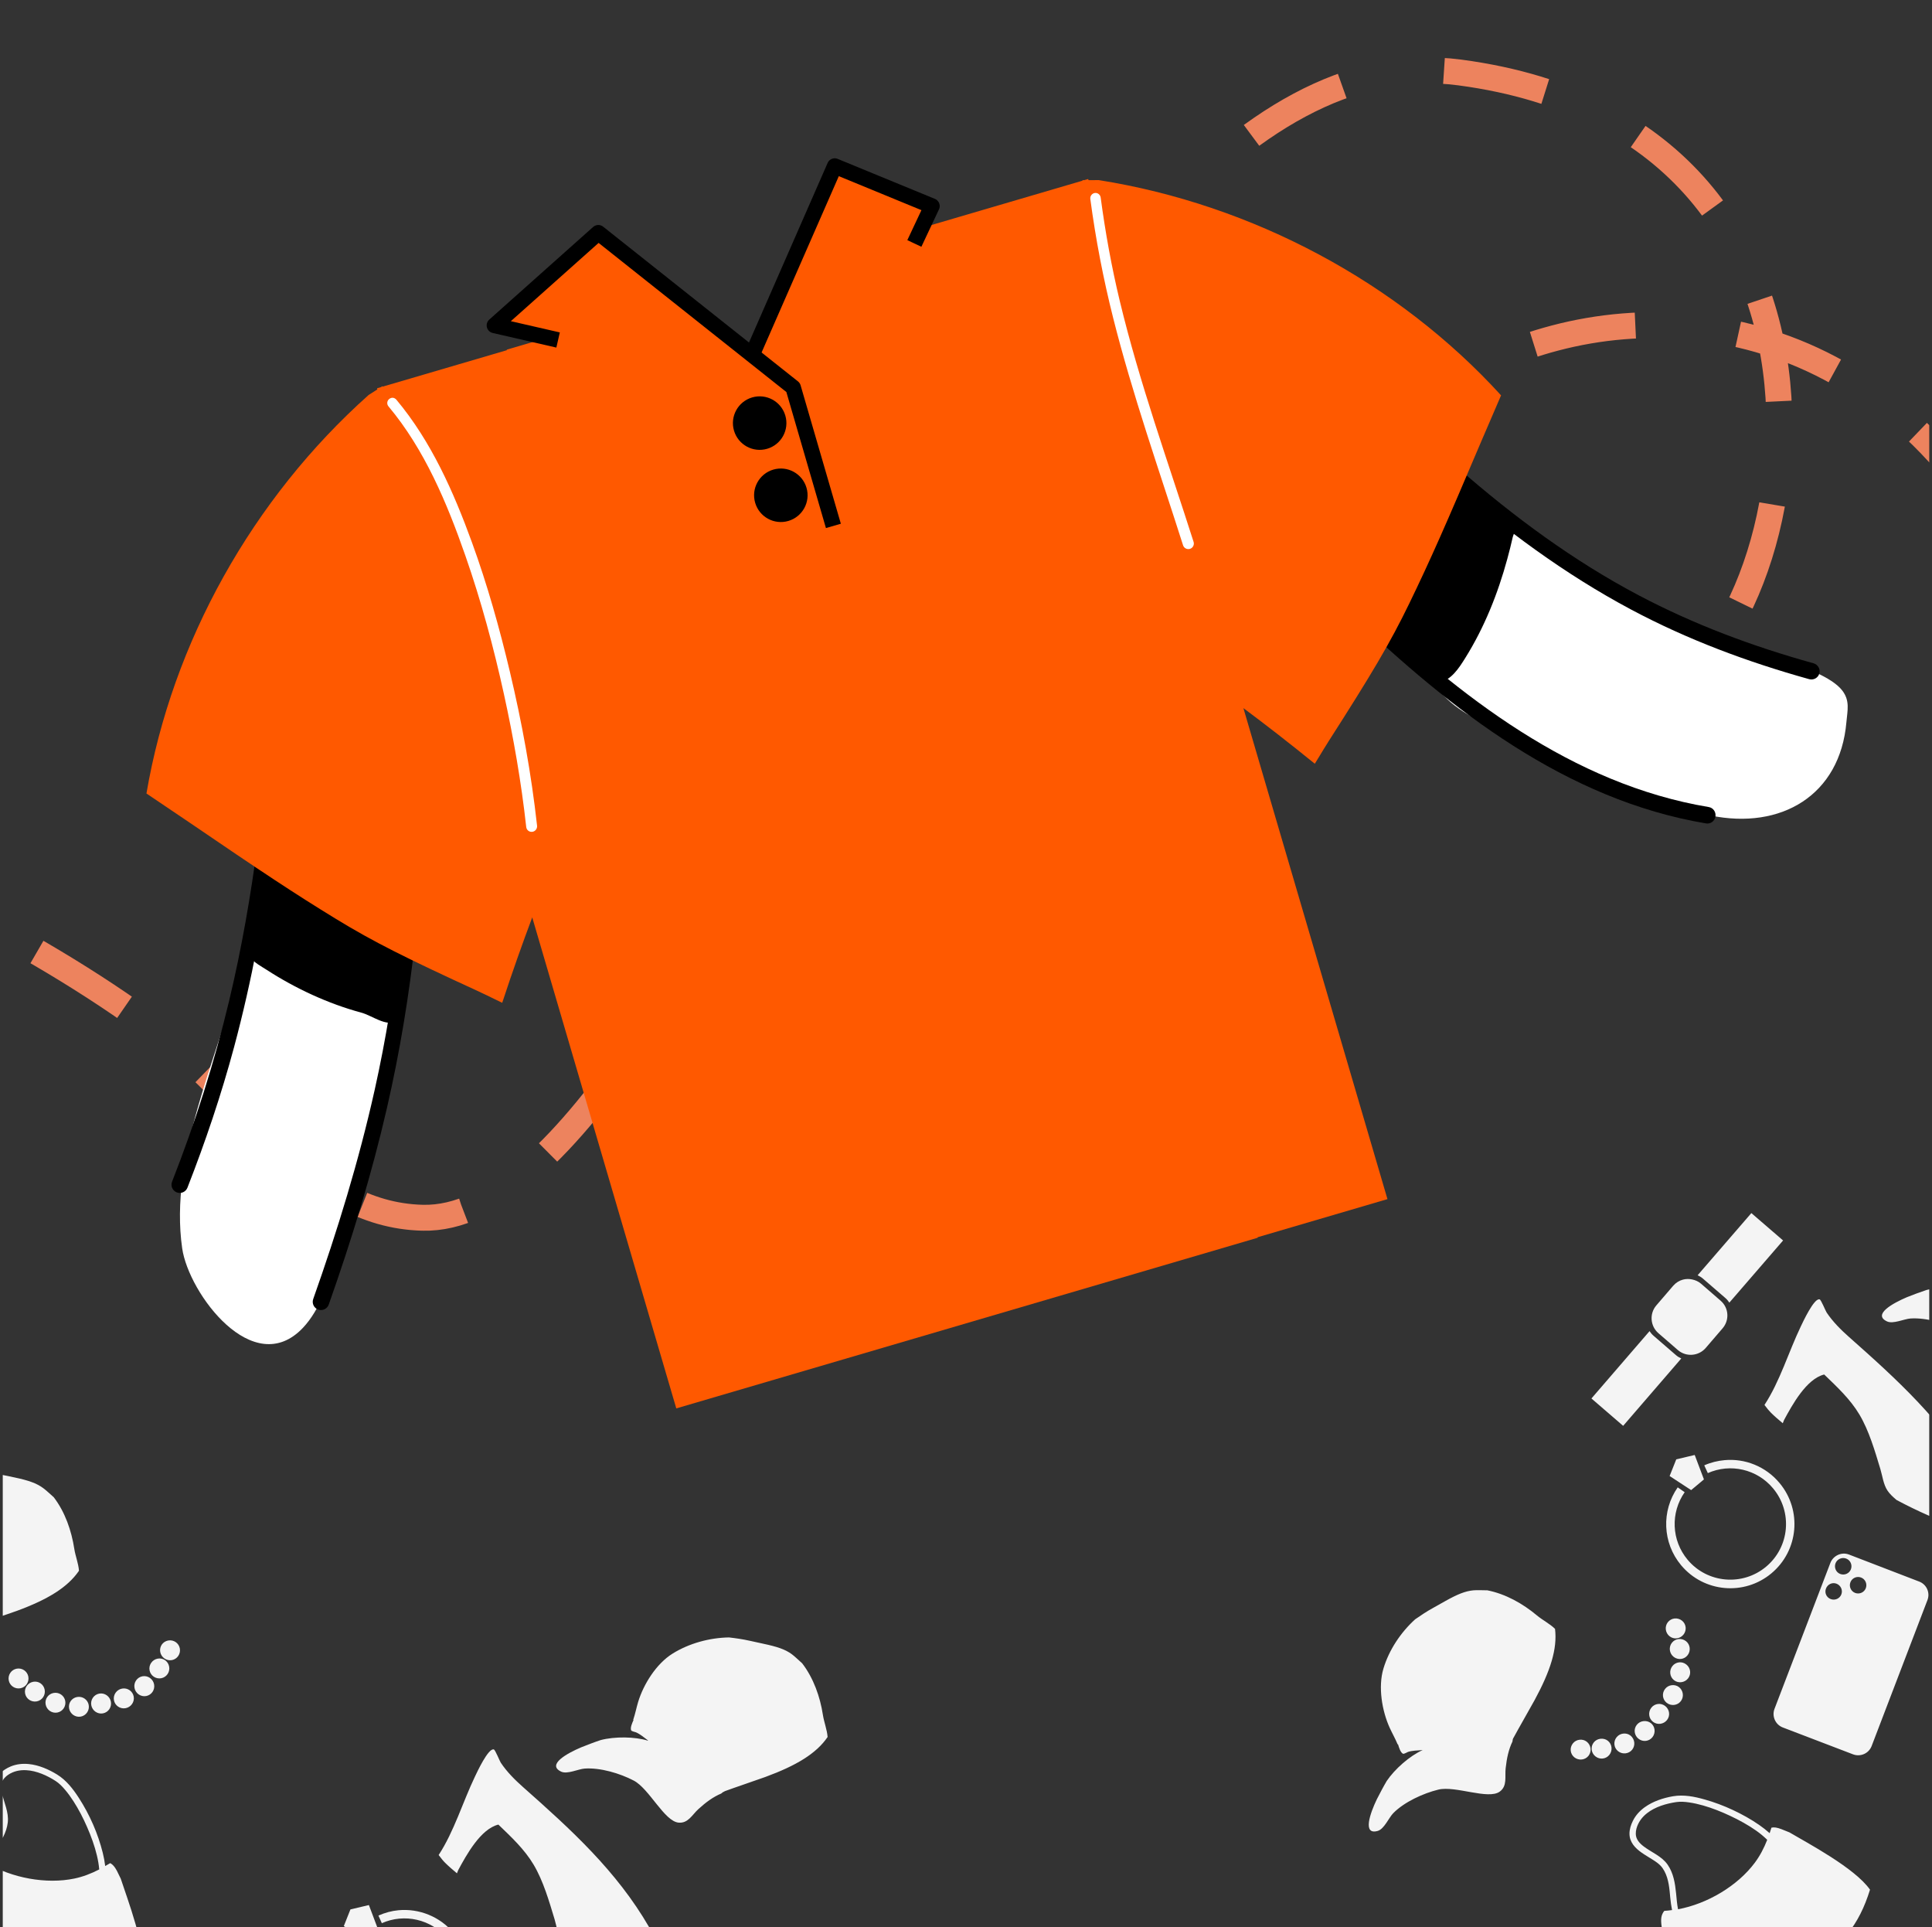 <svg width="373" height="372" viewBox="0 0 373 372" fill="none" xmlns="http://www.w3.org/2000/svg">
<rect x="0" y="0" width="373" height="372" fill="#333333" stroke="none"/>
<g clip-path="url(#clip0_304_6012)">
<mask id="mask0_304_6012" style="mask-type:luminance" maskUnits="userSpaceOnUse" x="-8" y="-138" width="390" height="844">
<path d="M382 -138H-8V706H382V-138Z" fill="white"/>
</mask>
<g mask="url(#mask0_304_6012)">
<path d="M-3.781 284C-7.552 284.056 -11.481 285.114 -14.656 287.094C-17.785 289.044 -20.264 293.023 -21.312 296.5C-21.61 297.486 -21.887 298.733 -22.281 299.906C-22.257 299.908 -22.243 299.905 -22.219 299.906C-22.543 300.614 -22.854 301.41 -22.688 301.906C-22.612 302.131 -21.934 302.233 -21.75 302.312C-20.954 302.657 -20.172 303.32 -19.469 303.844C-19.439 303.866 -19.404 303.883 -19.375 303.906C-21.936 303.103 -25.862 303.102 -28.562 303.812C-29.844 304.233 -31.071 304.704 -32.312 305.188C-35.016 306.336 -39.032 308.537 -36.188 309.875C-35.014 310.427 -32.871 309.395 -31.656 309.312C-28.621 309.105 -24.817 310.238 -22.156 311.625C-19.144 313.196 -16.22 319.521 -13.469 319.75C-11.637 319.902 -10.877 318.205 -9.656 317.094C-8.18 315.75 -6.839 314.784 -5.281 314.125C-5.112 313.952 -4.898 313.811 -4.656 313.719C-4.629 313.708 -4.653 313.698 -4.625 313.688C-3.313 313.189 2.056 311.376 3.25 310.938C9.235 308.737 13.065 306.393 15.25 303.188C15.142 301.768 14.554 300.341 14.344 298.969C13.807 295.468 12.565 291.854 10.375 289C9.749 288.446 8.903 287.65 8.312 287.219C7.04 286.29 5.516 285.757 2.844 285.188C2.572 285.13 0.716 284.755 0.281 284.656C-1.148 284.334 -2.461 284.154 -3.781 284ZM-62.375 288.969L-72.75 300.969C-72.403 301.134 -72.055 301.331 -71.75 301.594L-67.375 305.375C-67.07 305.638 -66.84 305.931 -66.625 306.25L-56.25 294.25L-62.375 288.969ZM-73.781 301.781C-74.38 301.65 -75.004 301.652 -75.594 301.812C-76.301 302.004 -76.954 302.404 -77.469 303L-80.719 306.781C-82.091 308.372 -81.903 310.753 -80.312 312.125L-76.531 315.406C-74.941 316.778 -72.56 316.59 -71.188 315L-67.938 311.219C-66.565 309.628 -66.722 307.247 -68.312 305.875L-72.094 302.594C-72.591 302.165 -73.183 301.912 -73.781 301.781ZM-49.188 305.625C-50.255 305.276 -52.465 310.083 -52.844 310.875C-55.204 315.8 -56.853 321.435 -59.844 326C-59.293 326.723 -58.946 327.121 -58.562 327.5C-57.872 328.184 -57.128 328.848 -56.312 329.531C-56.241 329.358 -56.118 329.009 -56.062 328.906C-54.52 326.056 -51.758 320.96 -48.312 320.125C-45.825 322.522 -43.282 324.873 -41.5 327.875C-39.64 331.01 -38.526 334.886 -37.469 338.375C-37.058 339.73 -36.894 341.33 -36.094 342.531C-35.661 343.181 -35.026 343.77 -34.344 344.344C-30.262 346.523 -26.224 348.306 -22.094 349.688C-21.406 349.918 -20.882 350.141 -19.688 350.625C-19.574 350.671 -19.5 350.694 -19.438 350.719C-18.347 351.16 -17.55 351.443 -16.844 351.656C-16.822 351.488 -16.795 351.161 -16.781 351.094C-16.052 347.619 -17.47 342.925 -19.219 339.906C-25.497 329.069 -34.243 321.062 -43.531 312.844C-45.102 311.454 -46.676 309.907 -47.844 308.156C-48.066 307.823 -48.9 305.719 -49.188 305.625ZM-82.031 311.75L-93.25 324.75L-87.125 330.031L-75.906 317.031C-76.253 316.866 -76.601 316.67 -76.906 316.406L-81.25 312.625C-81.555 312.362 -81.817 312.069 -82.031 311.75ZM140.75 316.062C136.979 316.118 133.019 317.208 129.844 319.188C126.715 321.138 124.236 325.085 123.188 328.562C122.89 329.548 122.644 330.795 122.25 331.969C122.274 331.971 122.289 331.998 122.312 332C121.988 332.707 121.677 333.473 121.844 333.969C121.919 334.194 122.597 334.296 122.781 334.375C123.577 334.719 124.36 335.383 125.062 335.906C125.092 335.929 125.096 335.977 125.125 336C122.565 335.197 118.67 335.165 115.969 335.875C114.687 336.295 113.429 336.798 112.188 337.281C109.484 338.43 105.499 340.631 108.344 341.969C109.518 342.521 111.66 341.458 112.875 341.375C115.91 341.168 119.683 342.3 122.344 343.688C125.356 345.258 128.28 351.584 131.031 351.812C132.863 351.965 133.622 350.299 134.844 349.188C136.32 347.844 137.693 346.846 139.25 346.188C139.42 346.015 139.634 345.873 139.875 345.781C139.903 345.771 139.879 345.761 139.906 345.75C141.219 345.251 146.556 343.439 147.75 343C153.735 340.799 157.596 338.486 159.781 335.281C159.674 333.861 159.086 332.403 158.875 331.031C158.339 327.531 157.065 323.916 154.875 321.062C154.249 320.509 153.434 319.712 152.844 319.281C151.571 318.353 150.047 317.851 147.375 317.281C147.104 317.223 145.248 316.817 144.812 316.719C143.384 316.397 142.07 316.216 140.75 316.062ZM32.469 316.656C31.423 316.851 30.743 317.829 30.938 318.875C31.132 319.921 32.142 320.632 33.188 320.438C34.233 320.243 34.913 319.233 34.719 318.188C34.524 317.142 33.515 316.462 32.469 316.656ZM30.438 320.156C29.392 320.351 28.68 321.361 28.875 322.406C29.07 323.452 30.079 324.132 31.125 323.938C32.171 323.743 32.851 322.733 32.656 321.688C32.462 320.642 31.483 319.962 30.438 320.156ZM3.219 322.094C2.173 322.289 1.493 323.298 1.688 324.344C1.882 325.39 2.892 326.07 3.938 325.875C4.983 325.68 5.663 324.671 5.469 323.625C5.274 322.579 4.265 321.899 3.219 322.094ZM27.5 323.562C26.454 323.757 25.774 324.767 25.969 325.812C26.163 326.858 27.173 327.57 28.219 327.375C29.265 327.18 29.945 326.17 29.75 325.125C29.555 324.079 28.546 323.368 27.5 323.562ZM6.406 324.625C5.36 324.82 4.649 325.829 4.844 326.875C5.038 327.921 6.048 328.601 7.094 328.406C8.14 328.212 8.82 327.202 8.625 326.156C8.43 325.11 7.452 324.43 6.406 324.625ZM23.562 325.938C22.517 326.132 21.805 327.142 22 328.188C22.195 329.233 23.204 329.913 24.25 329.719C25.296 329.524 26.007 328.514 25.812 327.469C25.618 326.423 24.608 325.743 23.562 325.938ZM10.344 326.781C9.298 326.976 8.618 327.954 8.812 329C9.007 330.046 10.017 330.757 11.062 330.562C12.108 330.368 12.789 329.358 12.594 328.312C12.399 327.267 11.39 326.587 10.344 326.781ZM19.156 326.906C18.11 327.101 17.43 328.11 17.625 329.156C17.82 330.202 18.829 330.913 19.875 330.719C20.921 330.524 21.601 329.515 21.406 328.469C21.212 327.423 20.202 326.711 19.156 326.906ZM14.875 327.562C13.829 327.757 13.149 328.735 13.344 329.781C13.539 330.827 14.548 331.539 15.594 331.344C16.64 331.149 17.32 330.139 17.125 329.094C16.93 328.048 15.921 327.368 14.875 327.562ZM-73.281 335.656L-76.875 336.5L-78.156 339.719L-74 342.438L-71.531 340.375L-73.281 335.656ZM-67.562 336.656C-68.881 336.778 -70.215 337.098 -71.469 337.656L-70.781 339.156C-66.432 337.22 -61.286 338.385 -58.188 342.094C-54.382 346.648 -54.977 353.413 -59.531 357.219C-64.085 361.024 -70.882 360.429 -74.688 355.875C-77.818 352.129 -78.007 346.755 -75.25 342.812L-76.594 341.906C-79.771 346.451 -79.545 352.621 -75.938 356.938C-71.552 362.185 -63.748 362.885 -58.5 358.5C-53.252 354.115 -52.552 346.279 -56.938 341.031C-59.616 337.826 -63.608 336.29 -67.562 336.656ZM95.344 337.688C94.277 337.339 92.067 342.146 91.688 342.938C89.328 347.862 87.678 353.497 84.688 358.062C85.239 358.785 85.555 359.183 85.938 359.562C86.628 360.247 87.403 360.91 88.219 361.594C88.29 361.42 88.413 361.072 88.469 360.969C90.011 358.119 92.773 353.023 96.219 352.188C98.706 354.585 101.249 356.935 103.031 359.938C104.891 363.072 106.005 366.949 107.062 370.438C107.473 371.792 107.637 373.392 108.438 374.594C108.87 375.244 109.505 375.832 110.188 376.406C114.269 378.585 118.307 380.368 122.438 381.75C123.126 381.98 123.649 382.203 124.844 382.688C124.957 382.733 125 382.756 125.062 382.781C126.153 383.223 126.982 383.506 127.688 383.719C127.709 383.551 127.736 383.223 127.75 383.156C128.479 379.681 127.061 374.988 125.312 371.969C119.035 361.132 110.257 353.156 100.969 344.938C99.398 343.548 97.855 342.001 96.688 340.25C96.465 339.917 95.631 337.781 95.344 337.688ZM5.531 340.5C4.359 340.389 3.184 340.506 2.062 340.969C1.673 341.13 1.289 341.33 0.938 341.562C0.569 341.806 0.227 342.101 -0.062 342.438C-1.134 343.682 -1.057 345.243 -0.688 346.75C-0.479 347.6 -0.179 348.409 0.062 349.25C0.233 349.845 0.365 350.472 0.375 351.094C0.382 351.5 0.31 351.918 0.219 352.312C-0.179 354.037 -1.292 355.471 -2.312 356.875C-2.79 357.532 -3.221 358.212 -3.625 358.906C-4.036 358.626 -4.466 358.337 -4.844 358.031C-5.841 358.212 -6.474 358.76 -7.281 360C-7.373 360.141 -7.517 360.396 -7.719 360.719C-7.817 360.959 -7.954 361.346 -8.031 361.5C-9.827 365.095 -14.822 374.676 -14.5 380.031C-14.404 380.073 -14.317 380.146 -14.219 380.188C-12.513 380.906 -11.065 381.378 -7.875 382.344C-3.232 383.749 1.316 384.51 7.156 384.969C16.622 385.712 21.56 384.931 27.688 381.188C28.253 376.071 24.533 366.383 23.312 362.625C23.046 362.077 22.705 361.36 22.562 361.094C22.155 360.334 21.765 359.88 21.281 359.625C20.955 359.831 20.636 359.999 20.312 360.188C20.209 359.331 20.051 358.493 19.844 357.656C19.376 355.772 18.745 353.935 17.969 352.156C17.196 350.385 16.269 348.654 15.219 347.031C14.099 345.3 12.807 343.626 11.031 342.531C9.408 341.53 7.485 340.686 5.531 340.5ZM5.062 341.688C7.071 341.792 9.126 342.731 10.75 343.781C11.443 344.229 12.03 344.845 12.562 345.469C13.16 346.169 13.689 346.914 14.188 347.688C15.199 349.256 16.067 350.946 16.812 352.656C17.593 354.447 18.268 356.285 18.719 358.188C18.925 359.059 19.081 359.95 19.156 360.844C17.578 361.659 16.013 362.254 14.406 362.594C8.95 363.747 2.259 362.501 -2.656 359.562C-2.142 358.673 -1.508 357.839 -0.906 357C0.223 355.426 1.267 353.749 1.5 351.781C1.735 349.799 0.76 347.958 0.375 346.062C0.175 345.077 0.149 344.021 0.844 343.219C1.062 342.967 1.316 342.745 1.594 342.562C2.674 341.852 3.857 341.625 5.062 341.688ZM-43.531 354.875C-44.958 354.328 -46.578 355.042 -47.125 356.469L-57.906 384.656C-58.453 386.083 -57.74 387.672 -56.312 388.219L-42.75 393.438C-41.323 393.984 -39.703 393.271 -39.156 391.844L-28.375 363.656C-27.828 362.229 -28.542 360.64 -29.969 360.094L-43.531 354.875ZM-44.062 355.656C-43.241 355.971 -42.841 356.897 -43.156 357.719C-43.471 358.541 -44.397 358.94 -45.219 358.625C-46.041 358.31 -46.44 357.384 -46.125 356.562C-45.81 355.741 -44.884 355.342 -44.062 355.656ZM-41.188 359.312C-40.366 359.627 -39.966 360.553 -40.281 361.375C-40.596 362.197 -41.522 362.596 -42.344 362.281C-43.166 361.966 -43.565 361.041 -43.25 360.219C-42.935 359.397 -42.009 358.998 -41.188 359.312ZM-45.938 360.5C-45.116 360.815 -44.685 361.741 -45 362.562C-45.315 363.384 -46.241 363.784 -47.062 363.469C-47.884 363.154 -48.284 362.259 -47.969 361.438C-47.654 360.616 -46.759 360.185 -45.938 360.5ZM71.219 367.719L67.656 368.562L66.375 371.781L70.531 374.5L73 372.438L71.219 367.719ZM76.938 368.719C75.619 368.841 74.316 369.192 73.062 369.75L73.719 371.219C78.068 369.283 83.245 370.448 86.344 374.156C90.149 378.71 89.554 385.507 85 389.312C80.446 393.118 73.649 392.492 69.844 387.938C66.713 384.191 66.525 378.849 69.281 374.906L67.938 373.969C64.76 378.514 64.986 384.683 68.594 389C72.979 394.248 80.784 394.948 86.031 390.562C91.279 386.177 91.979 378.372 87.594 373.125C84.916 369.92 80.892 368.353 76.938 368.719ZM150.062 372.562C148.89 372.451 147.715 372.568 146.594 373.031C146.204 373.192 145.82 373.393 145.469 373.625C145.1 373.869 144.758 374.164 144.469 374.5C143.397 375.745 143.474 377.305 143.844 378.812C144.052 379.663 144.321 380.472 144.562 381.312C144.733 381.907 144.896 382.535 144.906 383.156C144.913 383.563 144.841 383.98 144.75 384.375C144.353 386.099 143.239 387.565 142.219 388.969C141.741 389.626 141.279 390.274 140.875 390.969C140.464 390.689 140.066 390.431 139.688 390.125C138.69 390.305 138.057 390.854 137.25 392.094C137.158 392.234 137.014 392.458 136.812 392.781C136.714 393.021 136.577 393.408 136.5 393.562C134.705 397.157 129.709 406.769 130.031 412.125C130.127 412.167 130.215 412.209 130.312 412.25C132.019 412.969 133.435 413.44 136.625 414.406C141.268 415.812 145.848 416.573 151.688 417.031C161.154 417.774 166.091 416.993 172.219 413.25C172.785 408.133 169.033 398.445 167.812 394.688C167.546 394.139 167.237 393.422 167.094 393.156C166.686 392.397 166.296 391.942 165.812 391.688C165.486 391.894 165.167 392.093 164.844 392.281C164.74 391.425 164.582 390.555 164.375 389.719C163.908 387.834 163.245 385.997 162.469 384.219C161.696 382.448 160.8 380.717 159.75 379.094C158.63 377.363 157.338 375.688 155.562 374.594C153.939 373.593 152.016 372.748 150.062 372.562ZM149.594 373.75C151.602 373.855 153.657 374.793 155.281 375.844C155.974 376.292 156.561 376.908 157.094 377.531C157.691 378.231 158.22 379.008 158.719 379.781C159.73 381.35 160.599 383.009 161.344 384.719C162.124 386.51 162.8 388.348 163.25 390.25C163.456 391.122 163.612 392.013 163.688 392.906C162.109 393.721 160.545 394.317 158.938 394.656C153.482 395.81 146.79 394.563 141.875 391.625C142.389 390.735 142.992 389.901 143.594 389.062C144.723 387.489 145.798 385.812 146.031 383.844C146.266 381.861 145.291 380.021 144.906 378.125C144.706 377.139 144.68 376.084 145.375 375.281C145.593 375.029 145.847 374.807 146.125 374.625C147.205 373.915 148.389 373.687 149.594 373.75ZM100.969 386.969C99.542 386.422 97.953 387.135 97.406 388.562L86.625 416.719C86.078 418.146 86.792 419.766 88.219 420.312L101.781 425.5C103.208 426.047 104.828 425.333 105.375 423.906L116.156 395.75C116.703 394.323 115.99 392.703 114.562 392.156L100.969 386.969ZM100.469 387.719C101.291 388.034 101.69 388.959 101.375 389.781C101.06 390.603 100.134 391.002 99.312 390.688C98.491 390.373 98.091 389.447 98.406 388.625C98.721 387.803 99.647 387.404 100.469 387.719ZM103.344 391.375C104.166 391.69 104.565 392.616 104.25 393.438C103.935 394.259 103.009 394.69 102.188 394.375C101.366 394.06 100.966 393.134 101.281 392.312C101.596 391.491 102.522 391.06 103.344 391.375ZM98.594 392.562C99.416 392.877 99.846 393.803 99.531 394.625C99.216 395.447 98.29 395.846 97.469 395.531C96.647 395.216 96.216 394.322 96.531 393.5C96.846 392.678 97.772 392.248 98.594 392.562ZM50.656 396.156C46.885 396.212 42.957 397.302 39.781 399.281C36.653 401.232 34.173 405.179 33.125 408.656C32.828 409.642 32.582 410.92 32.188 412.094C32.211 412.096 32.226 412.092 32.25 412.094C31.926 412.801 31.583 413.567 31.75 414.062C31.826 414.288 32.504 414.389 32.688 414.469C33.483 414.813 34.297 415.476 35 416C35.03 416.022 35.033 416.071 35.062 416.094C32.502 415.291 28.607 415.258 25.906 415.969C24.625 416.389 23.367 416.891 22.125 417.375C19.422 418.524 15.405 420.725 18.25 422.062C19.424 422.614 21.597 421.552 22.812 421.469C25.847 421.261 29.62 422.425 32.281 423.812C35.294 425.383 38.218 431.678 40.969 431.906C42.8 432.058 43.56 430.393 44.781 429.281C46.257 427.938 47.63 426.94 49.188 426.281C49.357 426.108 49.54 425.967 49.781 425.875C49.809 425.864 49.816 425.854 49.844 425.844C51.156 425.345 56.493 423.533 57.688 423.094C63.673 420.893 67.533 418.58 69.719 415.375C69.611 413.955 69.023 412.497 68.812 411.125C68.276 407.625 67.003 404.01 64.812 401.156C64.187 400.603 63.371 399.837 62.781 399.406C61.509 398.478 59.984 397.944 57.312 397.375C57.041 397.317 55.185 396.911 54.75 396.812C53.321 396.49 51.976 396.31 50.656 396.156ZM-7.906 401.125L-18.281 413.156C-17.934 413.322 -17.587 413.487 -17.281 413.75L-12.906 417.531C-12.601 417.795 -12.371 418.118 -12.156 418.438L-1.781 406.406L-7.906 401.125ZM-19.312 413.938C-19.911 413.807 -20.536 413.809 -21.125 413.969C-21.832 414.161 -22.485 414.56 -23 415.156L-26.25 418.938C-27.622 420.528 -27.466 422.94 -25.875 424.312L-22.094 427.562C-20.503 428.935 -18.091 428.747 -16.719 427.156L-13.469 423.406C-12.097 421.816 -12.284 419.403 -13.875 418.031L-17.656 414.781C-18.153 414.352 -18.714 414.068 -19.312 413.938ZM5.25 417.781C4.183 417.433 2.004 422.239 1.625 423.031C-0.735 427.956 -2.384 433.591 -5.375 438.156C-4.824 438.879 -4.508 439.277 -4.125 439.656C-3.434 440.34 -2.659 441.004 -1.844 441.688C-1.772 441.514 -1.65 441.166 -1.594 441.062C-0.051 438.213 2.71 433.117 6.156 432.281C8.643 434.678 11.187 437.029 12.969 440.031C14.829 443.166 15.912 447.043 16.969 450.531C17.379 451.886 17.575 453.486 18.375 454.688C18.808 455.337 19.442 455.957 20.125 456.531C24.207 458.71 28.213 460.462 32.344 461.844C33.032 462.074 33.587 462.297 34.781 462.781C34.895 462.827 34.938 462.85 35 462.875C36.09 463.316 36.888 463.599 37.594 463.812C37.616 463.644 37.673 463.317 37.688 463.25C38.416 459.775 36.968 455.082 35.219 452.062C28.941 441.226 20.195 433.25 10.906 425.031C9.335 423.641 7.792 422.094 6.625 420.344C6.403 420.01 5.537 417.875 5.25 417.781ZM-27.562 423.906L-38.781 436.906L-32.656 442.188L-21.469 429.188C-21.816 429.022 -22.132 428.826 -22.438 428.562L-26.812 424.812C-27.118 424.549 -27.348 424.225 -27.562 423.906ZM86.938 428.812C85.892 429.007 85.18 430.017 85.375 431.062C85.57 432.108 86.579 432.788 87.625 432.594C88.671 432.399 89.351 431.389 89.156 430.344C88.962 429.298 87.983 428.618 86.938 428.812ZM84.875 432.312C83.829 432.507 83.149 433.517 83.344 434.562C83.538 435.608 84.548 436.288 85.594 436.094C86.64 435.899 87.32 434.889 87.125 433.844C86.93 432.798 85.921 432.118 84.875 432.312ZM57.688 434.25C56.642 434.445 55.962 435.454 56.156 436.5C56.351 437.546 57.36 438.226 58.406 438.031C59.452 437.837 60.132 436.859 59.938 435.812C59.743 434.767 58.733 434.055 57.688 434.25ZM81.969 435.75C80.923 435.945 80.243 436.954 80.438 438C80.632 439.046 81.61 439.726 82.656 439.531C83.702 439.337 84.413 438.327 84.219 437.281C84.024 436.235 83.015 435.555 81.969 435.75ZM60.844 436.781C59.798 436.976 59.118 437.985 59.312 439.031C59.507 440.077 60.517 440.757 61.562 440.562C62.608 440.368 63.288 439.39 63.094 438.344C62.899 437.298 61.89 436.586 60.844 436.781ZM78 438.094C76.954 438.288 76.274 439.298 76.469 440.344C76.663 441.39 77.673 442.101 78.719 441.906C79.765 441.712 80.445 440.702 80.25 439.656C80.055 438.61 79.046 437.899 78 438.094ZM64.812 438.938C63.767 439.132 63.055 440.142 63.25 441.188C63.445 442.233 64.454 442.913 65.5 442.719C66.546 442.524 67.257 441.515 67.062 440.469C66.868 439.423 65.858 438.743 64.812 438.938ZM73.625 439.094C72.579 439.288 71.868 440.298 72.062 441.344C72.257 442.39 73.267 443.07 74.312 442.875C75.358 442.68 76.038 441.671 75.844 440.625C75.649 439.579 74.671 438.899 73.625 439.094ZM69.344 439.719C68.298 439.913 67.618 440.923 67.812 441.969C68.007 443.015 68.985 443.695 70.031 443.5C71.077 443.305 71.788 442.296 71.594 441.25C71.399 440.204 70.39 439.524 69.344 439.719ZM-18.844 447.812L-22.406 448.656L-23.688 451.875L-19.562 454.594L-17.094 452.531L-18.844 447.812ZM-13.125 448.812C-14.443 448.935 -15.747 449.286 -17 449.844L-16.344 451.312C-11.994 449.376 -6.818 450.541 -3.719 454.25C0.087 458.804 -0.54 465.601 -5.094 469.406C-9.648 473.212 -16.413 472.585 -20.219 468.031C-23.349 464.285 -23.538 458.943 -20.781 455L-22.125 454.062C-25.302 458.608 -25.076 464.777 -21.469 469.094C-17.084 474.341 -9.279 475.041 -4.031 470.656C1.216 466.271 1.916 458.466 -2.469 453.219C-5.147 450.014 -9.17 448.446 -13.125 448.812ZM59.969 452.656C58.797 452.545 57.621 452.693 56.5 453.156C56.111 453.317 55.758 453.517 55.406 453.75C55.037 453.994 54.696 454.258 54.406 454.594C53.334 455.838 53.38 457.399 53.75 458.906C53.959 459.756 54.258 460.566 54.5 461.406C54.671 462.001 54.834 462.628 54.844 463.25C54.85 463.657 54.779 464.074 54.688 464.469C54.29 466.193 53.176 467.658 52.156 469.062C51.679 469.72 51.217 470.368 50.812 471.062C50.401 470.782 49.972 470.524 49.594 470.219C48.596 470.399 47.995 470.947 47.188 472.188C47.096 472.328 46.952 472.583 46.75 472.906C46.651 473.146 46.514 473.502 46.438 473.656C44.642 477.251 39.615 486.863 39.938 492.219C40.034 492.26 40.121 492.303 40.219 492.344C41.925 493.063 43.372 493.534 46.562 494.5C51.206 495.906 55.785 496.666 61.625 497.125C71.091 497.868 75.998 497.118 82.125 493.375C82.691 488.258 78.971 478.539 77.75 474.781C77.483 474.233 77.143 473.516 77 473.25C76.592 472.49 76.233 472.036 75.75 471.781C75.424 471.988 75.105 472.187 74.781 472.375C74.677 471.518 74.52 470.649 74.312 469.812C73.845 467.928 73.182 466.091 72.406 464.312C71.634 462.542 70.738 460.81 69.688 459.188C68.567 457.456 67.276 455.782 65.5 454.688C63.876 453.686 61.922 452.842 59.969 452.656ZM59.531 453.844C61.54 453.948 63.595 454.918 65.219 455.969C65.911 456.417 66.499 457.033 67.031 457.656C67.629 458.356 68.158 459.102 68.656 459.875C69.668 461.443 70.536 463.103 71.281 464.812C72.061 466.603 72.706 468.442 73.156 470.344C73.363 471.216 73.518 472.107 73.594 473C72.015 473.815 70.451 474.442 68.844 474.781C63.388 475.935 56.728 474.657 51.812 471.719C52.327 470.829 52.929 469.995 53.531 469.156C54.66 467.582 55.736 465.906 55.969 463.938C56.203 461.955 55.198 460.114 54.812 458.219C54.612 457.233 54.586 456.177 55.281 455.375C55.499 455.123 55.785 454.932 56.062 454.75C57.143 454.04 58.326 453.781 59.531 453.844ZM10.906 467.062C9.479 466.516 7.891 467.229 7.344 468.656L-3.469 496.812C-4.016 498.24 -3.302 499.859 -1.875 500.406L11.719 505.594C13.146 506.141 14.734 505.427 15.281 504L26.094 475.844C26.641 474.417 25.927 472.797 24.5 472.25L10.906 467.062ZM10.375 467.812C11.197 468.127 11.627 469.053 11.312 469.875C10.998 470.697 10.072 471.096 9.25 470.781C8.428 470.466 8.029 469.572 8.344 468.75C8.659 467.928 9.553 467.498 10.375 467.812ZM13.25 471.469C14.072 471.784 14.502 472.71 14.188 473.531C13.873 474.353 12.947 474.784 12.125 474.469C11.303 474.154 10.873 473.228 11.188 472.406C11.502 471.584 12.428 471.154 13.25 471.469ZM8.531 472.656C9.353 472.971 9.752 473.897 9.438 474.719C9.123 475.541 8.197 475.971 7.375 475.656C6.553 475.341 6.154 474.416 6.469 473.594C6.784 472.772 7.71 472.341 8.531 472.656Z" fill="#F4F4F4"/>
<path d="M396.719 229.188C392.948 229.243 389.02 230.302 385.844 232.281C382.715 234.232 380.205 238.21 379.156 241.688C378.859 242.673 378.613 243.92 378.219 245.094C378.243 245.096 378.257 245.123 378.281 245.125C377.957 245.832 377.646 246.598 377.812 247.094C377.888 247.319 378.566 247.421 378.75 247.5C379.546 247.844 380.328 248.508 381.031 249.031C381.061 249.054 381.065 249.102 381.094 249.125C378.533 248.322 374.639 248.29 371.938 249C370.656 249.42 369.429 249.892 368.188 250.375C365.484 251.524 361.467 253.725 364.312 255.062C365.486 255.614 367.629 254.583 368.844 254.5C371.879 254.293 375.683 255.425 378.344 256.812C381.356 258.383 384.28 264.709 387.031 264.938C388.863 265.09 389.591 263.424 390.812 262.312C392.289 260.969 393.662 259.971 395.219 259.312C395.388 259.14 395.602 258.998 395.844 258.906C395.871 258.896 395.847 258.886 395.875 258.875C397.187 258.376 402.556 256.564 403.75 256.125C409.735 253.924 413.564 251.58 415.75 248.375C415.642 246.955 415.054 245.528 414.844 244.156C414.307 240.656 413.034 237.041 410.844 234.188C410.218 233.634 409.403 232.837 408.812 232.406C407.54 231.478 406.016 230.944 403.344 230.375C403.072 230.317 401.216 229.942 400.781 229.844C399.352 229.522 398.039 229.341 396.719 229.188ZM338.125 234.156L327.75 246.156C328.097 246.322 328.445 246.518 328.75 246.781L333.125 250.562C333.43 250.826 333.66 251.118 333.875 251.438L344.25 239.438L338.125 234.156ZM326.719 246.969C326.12 246.838 325.495 246.84 324.906 247C324.199 247.192 323.546 247.591 323.031 248.188L319.781 251.969C318.409 253.559 318.597 255.972 320.188 257.344L323.938 260.594C325.528 261.966 327.94 261.778 329.312 260.188L332.562 256.406C333.935 254.816 333.778 252.434 332.188 251.062L328.406 247.781C327.909 247.352 327.317 247.1 326.719 246.969ZM351.312 250.812C350.245 250.464 348.036 255.271 347.656 256.062C345.296 260.987 343.647 266.623 340.656 271.188C341.207 271.91 341.523 272.308 341.906 272.688C342.597 273.372 343.372 274.035 344.188 274.719C344.259 274.545 344.382 274.197 344.438 274.094C345.98 271.244 348.742 266.148 352.188 265.312C354.675 267.71 357.218 270.06 359 273.062C360.86 276.197 361.974 280.074 363.031 283.562C363.442 284.917 363.606 286.517 364.406 287.719C364.839 288.369 365.474 288.957 366.156 289.531C370.238 291.71 374.276 293.493 378.406 294.875C379.094 295.105 379.618 295.328 380.812 295.812C380.926 295.858 381 295.881 381.062 295.906C382.153 296.348 382.951 296.631 383.656 296.844C383.678 296.676 383.705 296.348 383.719 296.281C384.448 292.806 383.03 288.113 381.281 285.094C375.004 274.257 366.258 266.281 356.969 258.062C355.398 256.673 353.824 255.094 352.656 253.344C352.434 253.01 351.6 250.906 351.312 250.812ZM318.469 256.938L307.25 269.938L313.375 275.219L324.594 262.219C324.247 262.053 323.899 261.857 323.594 261.594L319.219 257.812C318.914 257.549 318.683 257.256 318.469 256.938ZM432.969 261.844C431.923 262.038 431.243 263.048 431.438 264.094C431.632 265.14 432.642 265.819 433.688 265.625C434.733 265.43 435.413 264.421 435.219 263.375C435.024 262.329 434.014 261.649 432.969 261.844ZM430.906 265.344C429.86 265.538 429.181 266.548 429.375 267.594C429.57 268.64 430.58 269.32 431.625 269.125C432.671 268.93 433.351 267.92 433.156 266.875C432.962 265.829 431.952 265.149 430.906 265.344ZM403.719 267.281C402.673 267.476 401.993 268.485 402.188 269.531C402.382 270.577 403.391 271.257 404.438 271.062C405.483 270.868 406.164 269.859 405.969 268.812C405.774 267.767 404.764 267.086 403.719 267.281ZM428 268.781C426.954 268.976 426.274 269.955 426.469 271C426.663 272.046 427.673 272.757 428.719 272.562C429.765 272.368 430.445 271.358 430.25 270.312C430.055 269.267 429.045 268.587 428 268.781ZM406.875 269.812C405.829 270.007 405.149 271.017 405.344 272.062C405.539 273.108 406.548 273.788 407.594 273.594C408.64 273.399 409.32 272.39 409.125 271.344C408.93 270.298 407.921 269.618 406.875 269.812ZM424.062 271.125C423.017 271.32 422.306 272.33 422.5 273.375C422.695 274.421 423.705 275.101 424.75 274.906C425.796 274.712 426.507 273.702 426.312 272.656C426.118 271.61 425.108 270.931 424.062 271.125ZM410.844 271.969C409.798 272.163 409.118 273.173 409.312 274.219C409.507 275.265 410.517 275.945 411.562 275.75C412.608 275.555 413.289 274.546 413.094 273.5C412.899 272.454 411.89 271.774 410.844 271.969ZM419.656 272.094C418.61 272.288 417.93 273.298 418.125 274.344C418.32 275.39 419.298 276.1 420.344 275.906C421.39 275.712 422.101 274.702 421.906 273.656C421.712 272.61 420.702 271.899 419.656 272.094ZM415.375 272.75C414.329 272.945 413.649 273.954 413.844 275C414.038 276.046 415.048 276.726 416.094 276.531C417.14 276.337 417.82 275.327 417.625 274.281C417.43 273.235 416.421 272.555 415.375 272.75ZM327.188 280.844L323.625 281.688L322.344 284.906L326.5 287.625L328.969 285.562L327.188 280.844ZM332.938 281.844C331.619 281.966 330.285 282.286 329.031 282.844L329.719 284.344C334.068 282.408 339.214 283.573 342.312 287.281C346.118 291.835 345.523 298.601 340.969 302.406C336.415 306.212 329.618 305.617 325.812 301.062C322.682 297.316 322.494 291.974 325.25 288.031L323.906 287.094C320.729 291.639 320.955 297.808 324.562 302.125C328.948 307.373 336.752 308.073 342 303.688C347.248 299.302 347.948 291.498 343.562 286.25C340.884 283.045 336.892 281.478 332.938 281.844ZM406.031 285.688C404.859 285.576 403.684 285.693 402.562 286.156C402.173 286.317 401.789 286.518 401.438 286.75C401.069 286.994 400.727 287.289 400.438 287.625C399.366 288.87 399.442 290.43 399.812 291.938C400.021 292.788 400.29 293.597 400.531 294.438C400.702 295.032 400.864 295.66 400.875 296.281C400.882 296.688 400.81 297.105 400.719 297.5C400.321 299.224 399.208 300.659 398.188 302.062C397.71 302.72 397.279 303.399 396.875 304.094C396.464 303.814 396.034 303.524 395.656 303.219C394.659 303.399 394.026 303.948 393.219 305.188C393.127 305.328 392.983 305.583 392.781 305.906C392.683 306.146 392.546 306.533 392.469 306.688C390.673 310.282 385.678 319.894 386 325.25C386.096 325.292 386.183 325.334 386.281 325.375C387.987 326.094 389.435 326.566 392.625 327.531C397.268 328.937 401.816 329.698 407.656 330.156C417.122 330.899 422.06 330.118 428.188 326.375C428.753 321.258 425.033 311.57 423.812 307.812C423.546 307.264 423.205 306.548 423.062 306.281C422.655 305.522 422.264 305.067 421.781 304.812C421.455 305.019 421.136 305.187 420.812 305.375C420.709 304.518 420.551 303.68 420.344 302.844C419.876 300.959 419.213 299.122 418.438 297.344C417.665 295.573 416.769 293.842 415.719 292.219C414.599 290.488 413.307 288.814 411.531 287.719C409.907 286.718 407.985 285.873 406.031 285.688ZM405.562 286.875C407.571 286.98 409.626 287.918 411.25 288.969C411.943 289.417 412.53 290.033 413.062 290.656C413.66 291.356 414.189 292.102 414.688 292.875C415.699 294.443 416.567 296.134 417.312 297.844C418.093 299.635 418.768 301.473 419.219 303.375C419.425 304.247 419.581 305.138 419.656 306.031C418.078 306.846 416.513 307.441 414.906 307.781C409.45 308.935 402.759 307.689 397.844 304.75C398.358 303.86 398.96 303.027 399.562 302.188C400.691 300.614 401.767 298.937 402 296.969C402.235 294.986 401.26 293.146 400.875 291.25C400.675 290.264 400.649 289.208 401.344 288.406C401.562 288.154 401.816 287.932 402.094 287.75C403.174 287.04 404.358 286.813 405.562 286.875ZM356.969 300.062C355.542 299.516 353.922 300.26 353.375 301.688L342.594 329.844C342.047 331.271 342.76 332.891 344.188 333.438L357.75 338.625C359.177 339.172 360.797 338.459 361.344 337.031L372.125 308.844C372.672 307.417 371.959 305.828 370.531 305.281L356.969 300.062ZM356.438 300.844C357.259 301.159 357.659 302.084 357.344 302.906C357.029 303.728 356.103 304.127 355.281 303.812C354.459 303.498 354.06 302.572 354.375 301.75C354.69 300.928 355.616 300.529 356.438 300.844ZM359.312 304.5C360.134 304.815 360.534 305.741 360.219 306.562C359.904 307.384 358.978 307.783 358.156 307.469C357.334 307.154 356.935 306.228 357.25 305.406C357.565 304.584 358.49 304.185 359.312 304.5ZM354.562 305.688C355.384 306.002 355.815 306.928 355.5 307.75C355.185 308.572 354.259 308.971 353.438 308.656C352.616 308.341 352.217 307.447 352.531 306.625C352.846 305.803 353.74 305.373 354.562 305.688ZM284.469 306.969C282.9 307.112 281.382 307.726 279 309.062C278.758 309.198 277.11 310.13 276.719 310.344C275.433 311.045 274.312 311.806 273.219 312.562C270.423 315.094 268.171 318.479 267.094 322.062C266.032 325.593 266.804 330.228 268.312 333.531C268.74 334.468 269.365 335.577 269.844 336.719C269.863 336.704 269.887 336.702 269.906 336.688C270.13 337.433 270.391 338.238 270.844 338.5C271.049 338.619 271.653 338.218 271.844 338.156C272.669 337.889 273.689 337.884 274.562 337.812C274.6 337.809 274.619 337.815 274.656 337.812C272.203 338.9 269.278 341.464 267.719 343.781C267.034 344.943 266.426 346.129 265.812 347.312C264.541 349.96 262.98 354.281 266 353.406C267.246 353.045 268.142 350.834 269 349.969C271.142 347.809 274.773 346.153 277.688 345.438C280.987 344.628 287.345 347.458 289.562 345.812C291.038 344.717 290.504 342.954 290.688 341.312C290.909 339.329 291.266 337.679 292 336.156C292.013 335.915 292.067 335.666 292.188 335.438C292.201 335.411 292.205 335.433 292.219 335.406C292.875 334.165 295.674 329.275 296.281 328.156C299.323 322.551 300.694 318.256 300.219 314.406C299.2 313.411 297.783 312.704 296.719 311.812C294.004 309.538 290.685 307.665 287.156 306.969C286.321 306.966 285.196 306.902 284.469 306.969ZM323.281 312.406C322.792 312.464 322.328 312.707 322 313.125C321.343 313.962 321.507 315.187 322.344 315.844C323.181 316.501 324.374 316.337 325.031 315.5C325.688 314.663 325.556 313.47 324.719 312.812C324.3 312.484 323.77 312.349 323.281 312.406ZM324.062 316.375C323.572 316.434 323.11 316.676 322.781 317.094C322.124 317.931 322.288 319.156 323.125 319.812C323.962 320.469 325.156 320.337 325.812 319.5C326.469 318.663 326.337 317.438 325.5 316.781C325.082 316.453 324.553 316.316 324.062 316.375ZM324.156 320.875C323.667 320.935 323.203 321.175 322.875 321.594C322.218 322.431 322.351 323.655 323.188 324.312C324.024 324.969 325.249 324.806 325.906 323.969C326.563 323.132 326.399 321.938 325.562 321.281C325.144 320.953 324.645 320.815 324.156 320.875ZM322.75 325.281C322.261 325.339 321.797 325.582 321.469 326C320.812 326.837 320.944 328.03 321.781 328.688C322.618 329.344 323.843 329.212 324.5 328.375C325.157 327.538 324.993 326.313 324.156 325.656C323.738 325.328 323.239 325.224 322.75 325.281ZM320.094 328.906C319.603 328.965 319.141 329.207 318.812 329.625C318.156 330.462 318.288 331.687 319.125 332.344C319.962 333.001 321.187 332.837 321.844 332C322.501 331.163 322.337 329.969 321.5 329.312C321.082 328.984 320.584 328.847 320.094 328.906ZM317.281 332.219C316.791 332.278 316.329 332.519 316 332.938C315.343 333.774 315.507 334.968 316.344 335.625C317.181 336.282 318.374 336.15 319.031 335.312C319.688 334.476 319.555 333.251 318.719 332.594C318.3 332.265 317.772 332.159 317.281 332.219ZM313.375 334.625C312.886 334.685 312.422 334.925 312.094 335.344C311.437 336.181 311.569 337.375 312.406 338.031C313.243 338.688 314.468 338.556 315.125 337.719C315.782 336.882 315.618 335.657 314.781 335C314.363 334.672 313.864 334.565 313.375 334.625ZM308.969 335.625C308.478 335.684 308.016 335.925 307.688 336.344C307.031 337.181 307.194 338.374 308.031 339.031C308.868 339.688 310.062 339.555 310.719 338.719C311.376 337.882 311.243 336.657 310.406 336C309.988 335.672 309.459 335.566 308.969 335.625ZM304.938 335.812C304.448 335.87 303.985 336.113 303.656 336.531C302.999 337.368 303.132 338.562 303.969 339.219C304.806 339.876 306.031 339.743 306.688 338.906C307.344 338.069 307.181 336.844 306.344 336.188C305.925 335.859 305.427 335.754 304.938 335.812ZM403.719 338.844C402.15 338.987 400.664 339.601 398.281 340.938C398.039 341.073 396.391 342.006 396 342.219C394.714 342.92 393.594 343.65 392.5 344.406C389.705 346.938 387.452 350.354 386.375 353.938C385.314 357.468 386.054 362.071 387.562 365.375C387.99 366.311 388.646 367.452 389.125 368.594C389.144 368.579 389.168 368.546 389.188 368.531C389.411 369.277 389.673 370.081 390.125 370.344C390.331 370.463 390.904 370.093 391.094 370.031C391.919 369.764 392.939 369.727 393.812 369.656C393.85 369.653 393.9 369.69 393.938 369.688C391.484 370.775 388.528 373.339 386.969 375.656C386.284 376.818 385.676 378.004 385.062 379.188C383.791 381.835 382.23 386.124 385.25 385.25C386.496 384.889 387.424 382.678 388.281 381.812C390.423 379.653 394.023 378.028 396.938 377.312C400.237 376.503 406.596 379.302 408.812 377.656C410.288 376.561 409.755 374.798 409.938 373.156C410.159 371.173 410.547 369.554 411.281 368.031C411.294 367.79 411.348 367.541 411.469 367.312C411.483 367.286 411.455 367.277 411.469 367.25C412.125 366.009 414.955 361.119 415.562 360C418.604 354.395 419.944 350.1 419.469 346.25C418.45 345.255 417.064 344.579 416 343.688C413.286 341.413 409.935 339.54 406.406 338.844C405.571 338.841 404.447 338.777 403.719 338.844ZM442.562 344.281C442.073 344.339 441.609 344.582 441.281 345C440.624 345.837 440.757 347.03 441.594 347.688C442.431 348.344 443.655 348.212 444.312 347.375C444.969 346.538 444.806 345.313 443.969 344.656C443.55 344.328 443.052 344.224 442.562 344.281ZM326.094 346.688C325.068 346.559 324.028 346.544 323 346.719C321.12 347.039 319.121 347.693 317.531 348.844C316.577 349.534 315.786 350.381 315.25 351.469C315.064 351.847 314.892 352.25 314.781 352.656C314.665 353.083 314.589 353.526 314.594 353.969C314.611 355.611 315.696 356.738 316.969 357.625C317.687 358.126 318.451 358.559 319.188 359.031C319.709 359.365 320.238 359.727 320.656 360.188C320.93 360.488 321.151 360.83 321.344 361.188C322.184 362.745 322.308 364.584 322.469 366.312C322.544 367.122 322.657 367.898 322.812 368.688C322.319 368.749 321.798 368.823 321.312 368.844C320.682 369.638 320.6 370.473 320.812 371.938C320.837 372.104 320.875 372.405 320.938 372.781C321.022 373.026 321.175 373.365 321.219 373.531C322.244 377.416 324.815 387.941 328.594 391.75C328.693 391.718 328.806 391.69 328.906 391.656C330.662 391.069 332.061 390.475 335.094 389.094C339.509 387.083 343.436 384.668 348.125 381.156C355.724 375.463 358.902 371.607 361.031 364.75C358.078 360.534 348.867 355.703 345.469 353.688C344.906 353.452 344.189 353.168 343.906 353.062C343.098 352.761 342.532 352.654 342 352.781C341.891 353.152 341.775 353.489 341.656 353.844C341.013 353.269 340.333 352.741 339.625 352.25C338.029 351.143 336.32 350.198 334.562 349.375C332.813 348.555 330.985 347.869 329.125 347.344C328.133 347.064 327.119 346.816 326.094 346.688ZM323.625 347.844C324.441 347.723 325.282 347.789 326.094 347.906C327.005 348.037 327.928 348.249 328.812 348.5C330.608 349.01 332.343 349.708 334.031 350.5C335.8 351.33 337.53 352.275 339.125 353.406C339.856 353.925 340.541 354.504 341.188 355.125C340.54 356.779 339.764 358.246 338.781 359.562C335.446 364.032 329.6 367.492 323.969 368.531C323.767 367.524 323.696 366.496 323.594 365.469C323.402 363.541 323.093 361.569 321.969 359.938C320.836 358.294 318.885 357.576 317.344 356.406C316.543 355.798 315.82 355.031 315.812 353.969C315.81 353.636 315.85 353.289 315.938 352.969C316.28 351.722 317.022 350.749 317.969 350C319.546 348.752 321.712 348.127 323.625 347.844ZM443.344 348.25C442.853 348.309 442.391 348.55 442.062 348.969C441.406 349.806 441.538 351.03 442.375 351.688C443.212 352.344 444.437 352.181 445.094 351.344C445.751 350.507 445.587 349.313 444.75 348.656C444.332 348.328 443.834 348.191 443.344 348.25ZM443.406 352.75C442.917 352.81 442.454 353.05 442.125 353.469C441.468 354.306 441.632 355.499 442.469 356.156C443.306 356.813 444.499 356.681 445.156 355.844C445.813 355.007 445.681 353.813 444.844 353.156C444.425 352.828 443.895 352.69 443.406 352.75ZM442 357.125C441.511 357.183 441.047 357.425 440.719 357.844C440.062 358.681 440.194 359.906 441.031 360.562C441.868 361.219 443.093 361.087 443.75 360.25C444.407 359.413 444.243 358.188 443.406 357.531C442.988 357.203 442.49 357.068 442 357.125ZM439.344 360.781C438.853 360.84 438.391 361.082 438.062 361.5C437.406 362.337 437.569 363.531 438.406 364.188C439.243 364.844 440.437 364.712 441.094 363.875C441.751 363.038 441.618 361.844 440.781 361.188C440.363 360.859 439.834 360.722 439.344 360.781ZM436.562 364.062C436.072 364.122 435.61 364.363 435.281 364.781C434.624 365.618 434.757 366.843 435.594 367.5C436.431 368.157 437.655 368.025 438.312 367.188C438.969 366.351 438.805 365.126 437.969 364.469C437.55 364.14 437.053 364.003 436.562 364.062ZM432.625 366.469C432.136 366.529 431.672 366.801 431.344 367.219C430.687 368.056 430.819 369.25 431.656 369.906C432.493 370.563 433.718 370.431 434.375 369.594C435.032 368.757 434.899 367.532 434.062 366.875C433.644 366.547 433.114 366.409 432.625 366.469ZM428.25 367.469C427.76 367.528 427.297 367.769 426.969 368.188C426.312 369.024 426.444 370.249 427.281 370.906C428.118 371.563 429.343 371.43 430 370.594C430.657 369.757 430.493 368.532 429.656 367.875C429.238 367.547 428.741 367.41 428.25 367.469ZM424.188 367.656C423.698 367.714 423.234 367.957 422.906 368.375C422.249 369.212 422.413 370.437 423.25 371.094C424.087 371.751 425.28 371.618 425.938 370.781C426.594 369.944 426.462 368.719 425.625 368.062C425.207 367.734 424.676 367.598 424.188 367.656ZM445.375 378.531C444.349 378.402 443.31 378.387 442.281 378.562C440.401 378.883 438.402 379.537 436.812 380.688C435.859 381.378 435.036 382.256 434.5 383.344C434.314 383.722 434.173 384.125 434.062 384.531C433.946 384.958 433.87 385.401 433.875 385.844C433.892 387.486 434.977 388.613 436.25 389.5C436.968 390.001 437.732 390.403 438.469 390.875C438.99 391.209 439.519 391.602 439.938 392.062C440.211 392.363 440.433 392.705 440.625 393.062C441.465 394.62 441.59 396.428 441.75 398.156C441.825 398.965 441.908 399.774 442.062 400.562C441.569 400.624 441.079 400.699 440.594 400.719C439.964 401.513 439.85 402.348 440.062 403.812C440.087 403.979 440.156 404.249 440.219 404.625C440.303 404.87 440.424 405.239 440.469 405.406C441.494 409.291 444.097 419.816 447.875 423.625C447.975 423.593 448.056 423.565 448.156 423.531C449.912 422.944 451.31 422.35 454.344 420.969C458.759 418.958 462.686 416.512 467.375 413C474.974 407.307 478.183 403.482 480.312 396.625C477.359 392.409 468.148 387.578 464.75 385.562C464.187 385.327 463.471 385.043 463.188 384.938C462.38 384.636 461.782 384.529 461.25 384.656C461.141 385.027 461.025 385.364 460.906 385.719C460.263 385.144 459.583 384.616 458.875 384.125C457.279 383.018 455.57 382.073 453.812 381.25C452.063 380.43 450.267 379.713 448.406 379.188C447.414 378.907 446.401 378.66 445.375 378.531ZM442.906 379.719C443.722 379.598 444.563 379.664 445.375 379.781C446.286 379.912 447.177 380.123 448.062 380.375C449.858 380.885 451.593 381.583 453.281 382.375C455.05 383.205 456.78 384.15 458.375 385.281C459.106 385.8 459.822 386.347 460.469 386.969C459.821 388.623 459.045 390.121 458.062 391.438C454.727 395.907 448.882 399.368 443.25 400.406C443.049 399.399 442.946 398.371 442.844 397.344C442.652 395.416 442.343 393.444 441.219 391.812C440.086 390.169 438.134 389.45 436.594 388.281C435.793 387.673 435.071 386.874 435.062 385.812C435.06 385.479 435.131 385.164 435.219 384.844C435.561 383.597 436.273 382.624 437.219 381.875C438.796 380.627 440.993 380.002 442.906 379.719ZM359.875 386.75L351.781 386.812L351.938 402.688C352.307 402.583 352.691 402.504 353.094 402.5L358.844 402.469C359.247 402.465 359.628 402.527 360 402.625L359.875 386.75ZM303.812 386.969L290.188 392.031C288.755 392.563 288.031 394.161 288.562 395.594L299.062 423.875C299.594 425.308 301.161 426.063 302.594 425.531L316.25 420.469C317.683 419.937 318.407 418.339 317.875 416.906L307.375 388.625C306.843 387.192 305.245 386.437 303.812 386.969ZM372.656 390.625C371.625 391.068 373.168 396.155 373.406 397C374.886 402.257 377.387 407.565 378.156 412.969C379.047 413.148 379.524 413.218 380.062 413.25C381.033 413.307 382.061 413.307 383.125 413.281C383.064 413.104 382.932 412.771 382.906 412.656C382.183 409.498 380.87 403.84 382.906 400.938C386.357 401.095 389.835 401.203 393.156 402.281C396.623 403.407 399.996 405.579 403.094 407.5C404.297 408.246 405.48 409.313 406.875 409.688C407.629 409.89 408.514 409.926 409.406 409.906C413.91 408.847 418.111 407.533 422.125 405.844C422.794 405.562 423.314 405.363 424.531 404.938C424.647 404.897 424.718 404.866 424.781 404.844C425.892 404.455 426.673 404.15 427.344 403.844C427.249 403.703 427.065 403.435 427.031 403.375C425.284 400.284 421.119 397.706 417.812 396.594C405.942 392.601 394.089 392.382 381.688 392.344C379.59 392.337 377.407 392.2 375.375 391.656C374.988 391.553 372.934 390.506 372.656 390.625ZM290.281 392.969C291.106 392.663 292.037 393.081 292.344 393.906C292.65 394.731 292.231 395.632 291.406 395.938C290.581 396.244 289.65 395.825 289.344 395C289.038 394.175 289.456 393.275 290.281 392.969ZM294.875 393.812C295.7 393.506 296.6 393.925 296.906 394.75C297.212 395.575 296.794 396.506 295.969 396.812C295.144 397.119 294.244 396.7 293.938 395.875C293.631 395.05 294.05 394.119 294.875 393.812ZM292.094 397.844C292.919 397.538 293.85 397.956 294.156 398.781C294.462 399.606 294.044 400.507 293.219 400.812C292.394 401.119 291.463 400.7 291.156 399.875C290.85 399.05 291.269 398.15 292.094 397.844ZM358.469 403.469L353.469 403.5C352.156 403.512 351.017 404.2 350.344 405.219C349.939 405.83 349.711 406.556 349.719 407.344L349.75 412.312C349.77 414.413 351.493 416.114 353.594 416.094L358.594 416.031C360.694 416.011 362.363 414.319 362.344 412.219L362.312 407.219C362.293 405.118 360.569 403.449 358.469 403.469ZM360.156 416.844C359.786 416.949 359.403 417.027 359 417.031L353.219 417.094C352.816 417.098 352.434 417.036 352.062 416.938L352.219 434.094L360.312 434.031L360.156 416.844ZM423.094 418.844L409.438 423.906C408.005 424.438 407.281 426.036 407.812 427.469L418.312 455.75C418.844 457.183 420.442 457.907 421.875 457.375L435.5 452.312C436.933 451.781 437.656 450.183 437.125 448.75L426.625 420.469C426.093 419.036 424.527 418.312 423.094 418.844ZM390.25 422.344C384.747 421.493 379.416 424.42 377.125 429.406L378.594 430.094C380.582 425.768 385.224 423.23 390 423.969C395.865 424.876 399.876 430.354 398.969 436.219C398.062 442.084 392.584 446.126 386.719 445.219C381.894 444.473 378.221 440.563 377.688 435.781L376.062 435.969C376.678 441.48 380.909 445.953 386.469 446.812C393.227 447.858 399.549 443.227 400.594 436.469C401.639 429.711 397.008 423.389 390.25 422.344ZM409.562 424.844C410.388 424.538 411.288 424.925 411.594 425.75C411.9 426.575 411.481 427.506 410.656 427.812C409.831 428.119 408.931 427.7 408.625 426.875C408.319 426.05 408.737 425.15 409.562 424.844ZM414.125 425.688C414.95 425.381 415.881 425.8 416.188 426.625C416.494 427.45 416.075 428.35 415.25 428.656C414.425 428.962 413.494 428.544 413.188 427.719C412.881 426.894 413.3 425.993 414.125 425.688ZM374.406 429.125L372.281 432.094L373.438 435.375L378.344 434.656L378.844 431.5L374.406 429.125ZM411.375 429.688C412.2 429.381 413.1 429.8 413.406 430.625C413.712 431.45 413.294 432.382 412.469 432.688C411.644 432.994 410.744 432.575 410.438 431.75C410.131 430.925 410.55 429.993 411.375 429.688Z" fill="#F4F4F4"/>
<path d="M-28.666 165.978C-28.666 165.978 1.12 177.778 28.276 197.419C47.024 210.978 58.98 234.506 81.599 235.054C136.982 236.398 196.139 2.64 281.842 13.992C367.546 25.344 349.084 128.561 315.105 137.424C288.383 144.393 238.15 81.669 300.155 65.265C334.287 56.235 379.642 69.936 398.145 132.363" stroke="#ED835E" stroke-width="5" stroke-miterlimit="10" stroke-linejoin="round" stroke-dasharray="20 20"/>
</g>
<mask id="mask1_304_6012" style="mask-type:luminance" maskUnits="userSpaceOnUse" x="-8" y="-138" width="390" height="844">
<path d="M382 -138H-8V706H382V-138Z" fill="white"/>
</mask>
<g mask="url(#mask1_304_6012)">
<path d="M80.436 156.005C80.824 170.362 77.865 184.512 76.497 198.748C75.609 207.993 71.567 217.217 68.767 226.039C66.007 234.742 64.962 249.422 58.511 256.273C48.923 266.454 36.423 249.669 35.174 240.955C32.644 223.314 41.875 204.443 46.396 187.309C48.474 179.435 49.338 170.041 53.903 163.162C58.685 155.956 65.469 152.905 74.044 153.729" fill="white"/>
<path d="M263.643 114.13C267.576 118.685 272.225 123.063 275.534 128.11C276.908 130.205 276.981 132.384 278.73 134.264C282.233 138.031 287.332 139.773 291.588 142.425C303.646 149.938 316.264 154.525 330.237 157.41C343.889 160.228 355.248 153.488 356.472 139.415C356.67 137.129 357.208 135.259 355.655 133.261C351.718 128.201 333.682 124.782 326.817 122.291C312.918 117.247 300.744 107.551 288.764 99.08C284.518 96.077 279.703 90.252 274.643 88.913C267.878 87.122 261.616 90.64 260.67 97.542" fill="white"/>
<path d="M280.406 90C280.021 90.026 279.649 90.186 279.375 90.5C278.827 91.127 278.873 92.077 279.5 92.625C290.421 102.175 302.079 110.822 314.906 117.656C325.83 123.476 337.374 127.774 349.281 131.094C350.129 131.33 351.014 130.848 351.25 130C351.486 129.152 350.973 128.267 350.125 128.031C338.438 124.784 327.115 120.577 316.375 114.906C303.724 108.227 292.253 99.739 281.5 90.344C281.186 90.07 280.791 89.974 280.406 90Z" fill="black"/>
<path d="M261.812 115.969C261.427 115.978 261.069 116.136 260.781 116.438C260.206 117.04 260.21 117.987 260.812 118.562C280.115 137.017 302.347 154.401 329.375 158.938C330.243 159.083 331.042 158.493 331.188 157.625C331.333 156.757 330.774 155.926 329.906 155.781C303.558 151.386 281.727 134.353 262.906 116.375C262.605 116.087 262.198 115.96 261.812 115.969Z" fill="black"/>
<path d="M78.875 179.25C78.047 179.16 77.309 179.766 77.219 180.594C76.127 190.595 74.535 200.522 72.344 210.344C69.282 224.067 65.161 237.503 60.469 250.75C60.175 251.579 60.608 252.488 61.438 252.781C62.267 253.075 63.175 252.642 63.469 251.812C67.856 239.386 71.73 226.786 74.688 213.938C77.196 203.043 79.012 192.018 80.219 180.906C80.309 180.078 79.703 179.34 78.875 179.25Z" fill="black"/>
<path d="M51.469 161.188C50.643 161.079 49.89 161.674 49.781 162.5C48.428 172.798 46.667 183.02 44.25 193.125C41.401 205.039 37.691 216.693 33.219 228.094C32.898 228.913 33.306 229.835 34.125 230.156C34.944 230.477 35.867 230.069 36.188 229.25C39.664 220.36 42.709 211.346 45.188 202.125C48.65 189.24 51.05 176.097 52.781 162.875C52.89 162.049 52.295 161.296 51.469 161.188Z" fill="black"/>
<path d="M290.051 100.996C289.207 105.264 288.091 109.245 286.698 113.385C286.003 115.45 279.906 129.484 277.294 129.135C275.723 128.925 272.569 125.106 271.406 123.934C270.556 123.077 268.113 122.264 267.671 121.235C266.912 119.466 268.892 116.514 269.579 114.979C271.867 109.866 274.214 104.291 277.402 99.646C278.127 98.591 279.49 95.007 280.892 94.985C283.679 94.941 286.107 98.983 288.361 100.186" fill="black"/>
<path d="M280.656 92.344C279.545 92.477 278.709 92.958 277.938 93.75C276.755 94.962 276.139 96.553 275.312 98C274.539 99.354 273.638 100.636 272.875 102C272.386 102.874 271.919 103.762 271.469 104.656C270.802 105.982 270.15 107.307 269.531 108.656C268.93 109.969 268.334 111.304 267.75 112.625C266.526 115.393 263.642 119.565 265.469 122.594C266.112 123.66 267.018 124.26 268.062 124.875C268.504 125.135 269.211 125.381 269.562 125.75C270.121 126.337 270.661 126.943 271.219 127.531C272.752 129.147 275.127 131.879 277.656 131.688C280.09 131.503 281.737 128.85 282.875 127.031C286.569 121.13 289.177 114.6 291 107.906C291.383 106.5 291.746 105.079 292.062 103.656C292.143 103.295 292.419 102.906 292.281 102.562C291.625 100.929 292.279 102.557 292.5 101.5C292.785 100.141 291.921 98.816 290.562 98.531C290.495 98.517 290.442 98.571 290.375 98.562C290.242 98.446 290.109 98.332 289.969 98.219C290.176 98.512 290.129 98.405 290.25 98.594C290.239 98.593 290.23 98.594 290.219 98.594C290.12 98.476 290.089 98.32 289.969 98.219C289.957 98.209 289.949 98.197 289.938 98.188C289.722 98.013 289.49 97.847 289.312 97.656C288.701 97 287.931 96.44 287.281 95.812C285.567 94.158 283.26 92.031 280.656 92.344ZM281.438 97.812C281.629 97.917 281.826 98.057 282 98.188C282.577 98.619 283.078 99.125 283.594 99.625C284.223 100.235 284.826 100.844 285.5 101.406C285.745 101.611 285.99 102.131 286.281 102C286.895 101.724 286.276 102.001 286.969 102.438C287.037 102.48 287.118 102.433 287.188 102.469C287.18 102.5 287.163 102.531 287.156 102.562C287.081 102.899 286.986 103.227 286.906 103.562C286.35 105.918 285.702 108.256 284.969 110.562C283.626 114.784 281.736 118.885 279.531 122.719C278.864 123.88 278.166 125.056 277.312 126.094C277.278 126.136 277.278 126.154 277.25 126.188C277.011 125.993 276.832 125.846 276.531 125.562C276.014 125.074 275.432 124.494 274.969 124C274.25 123.233 273.572 122.352 272.75 121.688C271.952 121.043 270.981 120.689 270.156 120.094C270.226 119.728 270.322 119.376 270.469 119.031C271.089 117.578 271.884 116.194 272.531 114.75C273.5 112.588 274.486 110.408 275.531 108.281C276.794 105.711 278.247 103.337 279.75 100.906C280.355 99.928 280.777 98.841 281.406 97.875C281.436 97.83 281.412 97.851 281.438 97.812Z" fill="black"/>
<path d="M76.599 197.107C74.476 198.218 71.939 196.046 69.684 195.44C63.389 193.748 57.004 190.779 51.538 187.234C50.524 186.575 49.007 185.802 48.33 184.762C46.982 182.693 48.703 178.283 48.827 176.068C48.879 175.138 49.977 166.394 50.341 166.143C51.188 165.558 53.166 166.693 54.036 166.906C57.077 167.65 59.908 168.298 62.803 169.56C67.424 171.574 76.843 175.606 78.158 180.786C78.81 183.353 78.057 186.079 78.057 188.667C78.057 190.933 78.346 196.193 76.599 197.107Z" fill="black"/>
<path d="M115.126 45.72C115.265 45.721 115.429 45.649 115.558 45.672C116.403 45.822 121.653 49.977 124.982 52.728C125.185 52.606 125.379 52.47 125.578 52.343C126.405 53.002 127.279 53.656 128.375 54.358C128.963 54.735 130.343 55.569 131.034 55.994C131.39 56.266 131.546 56.37 131.842 56.597C132.078 56.794 132.291 56.995 132.871 57.687C132.91 57.735 132.914 57.746 132.954 57.794C133.775 58.773 134.185 59.252 134.803 59.798C135.172 60.124 135.55 60.515 136.18 61.18C136.259 61.263 136.665 61.671 136.78 61.792C137.941 63.016 138.855 63.805 139.776 64.484C139.953 64.837 140.085 65.06 140.263 65.339C140.552 65.791 140.885 66.187 141.303 66.557C142.808 67.887 145.11 67.762 146.441 66.257C146.74 65.918 146.929 65.523 147.08 65.124C147.75 64.679 148.333 64.122 148.715 63.358C149.092 62.602 149.508 60.794 149.51 60.787C149.595 60.385 149.622 60.218 149.664 60.059C149.691 59.958 149.716 59.924 149.691 59.973C149.701 59.954 150.546 58.28 150.868 57.631C151.456 56.447 151.97 55.366 152.457 54.276C152.904 53.279 153.29 52.319 153.638 51.409C154.648 48.767 155.183 46.652 155.169 44.815C155.614 44.818 156.058 44.79 156.501 44.792C157.704 41.767 160.591 34.126 162.212 33.111C162.599 32.869 174.273 38.483 175.774 39.057C176.261 39.244 179.482 40.031 179.622 40.449C179.833 41.077 179.068 42.585 178.39 43.857L208.999 34.875C208.992 34.848 208.979 34.805 208.971 34.778C209.093 34.775 209.215 34.777 209.338 34.775L210.087 34.555L210.151 34.773C210.816 34.77 211.481 34.764 212.145 34.766C241.794 39.474 269.872 54.463 289.802 76.313C288.062 80.369 285.883 85.42 285.883 85.42C279.237 101.086 276.196 107.999 272.094 116.461C268.366 124.152 264.785 130.159 256.436 143.193C256.325 143.366 256.335 143.372 256.224 143.544C255.178 145.176 254.771 145.955 253.842 147.42C248.718 143.264 244.41 139.929 240.056 136.682L267.868 231.458L242.796 238.816L242.824 238.912L130.567 271.854L102.755 177.078C100.847 182.162 99.023 187.296 96.958 193.563C95.384 192.831 94.62 192.397 92.859 191.588C92.673 191.503 92.678 191.493 92.491 191.407C78.423 184.952 72.164 181.832 64.871 177.376C56.847 172.472 50.552 168.298 36.495 158.708C36.495 158.708 31.933 155.635 28.276 153.163C33.24 124.007 48.765 96.223 71.169 76.24C71.727 75.88 72.289 75.525 72.85 75.169L72.787 74.951L73.536 74.731C73.64 74.666 73.742 74.599 73.846 74.535C73.854 74.562 73.866 74.605 73.874 74.632L97.859 67.594L97.83 67.497L107.187 64.751C105.115 64.272 103.043 63.758 101.017 63.411C99.971 63.231 95.728 63.407 95.59 62.01C95.566 61.767 97.004 60.555 98.454 59.331C99.404 59.363 100.363 59.032 101.098 58.319C102.567 56.892 103.736 55.598 105.913 53.072C106.056 52.906 106.062 52.889 106.205 52.724C106.385 52.514 106.419 52.515 106.586 52.323C107.724 52.549 108.945 52.295 109.84 51.421C110.138 51.129 111.751 49.635 112.226 49.171C113.485 47.942 114.352 46.857 115.126 45.72Z" fill="#FF5900"/>
<path d="M151.618 80.215C150.815 77.479 147.946 75.911 145.209 76.714C142.473 77.517 140.906 80.386 141.709 83.123C142.512 85.859 145.381 87.427 148.117 86.624C150.854 85.821 152.421 82.951 151.618 80.215Z" fill="black"/>
<path d="M155.706 94.146C154.903 91.409 152.034 89.842 149.297 90.645C146.561 91.448 144.993 94.317 145.796 97.053C146.599 99.79 149.469 101.357 152.205 100.554C154.942 99.751 156.509 96.882 155.706 94.146Z" fill="black"/>
<path d="M107.747 65.627L95.458 62.81L115.512 44.928L153.126 74.792L160.899 101.51" stroke="black" stroke-width="3" stroke-miterlimit="10" stroke-linejoin="round"/>
<path d="M176.53 46.992L179.923 39.776L161.159 32.057L145.356 68.132" stroke="black" stroke-width="3" stroke-miterlimit="10" stroke-linejoin="round"/>
<path d="M75.844 76.781C75.587 76.759 75.338 76.853 75.125 77.031C74.699 77.388 74.644 78.012 75 78.438C81.975 86.771 86.295 97.078 89.844 107.25C92.885 115.968 95.299 124.923 97.281 133.938C99.146 142.418 100.644 150.992 101.594 159.625C101.658 160.208 102.167 160.627 102.75 160.562C103.333 160.498 103.752 159.958 103.688 159.375C102.58 149.366 100.763 139.452 98.438 129.656C96.437 121.23 94.086 112.86 91.125 104.719C87.575 94.957 83.249 85.181 76.531 77.156C76.353 76.943 76.1 76.804 75.844 76.781Z" fill="white"/>
<path d="M211.375 37.25C210.825 37.324 210.426 37.856 210.5 38.406C211.534 46.141 213 53.776 214.906 61.344C218.646 76.196 223.762 90.668 228.406 105.25C228.584 105.809 229.191 106.116 229.75 105.938C230.309 105.759 230.616 105.152 230.438 104.594C225.509 89.157 219.985 73.864 216.188 58.094C214.601 51.506 213.4 44.84 212.5 38.125C212.426 37.575 211.925 37.176 211.375 37.25Z" fill="white"/>
</g>
</g>
<defs>
<clipPath id="clip0_304_6012">
<rect width="372" height="372" fill="white" transform="translate(0.5)"/>
</clipPath>
</defs>
</svg>
